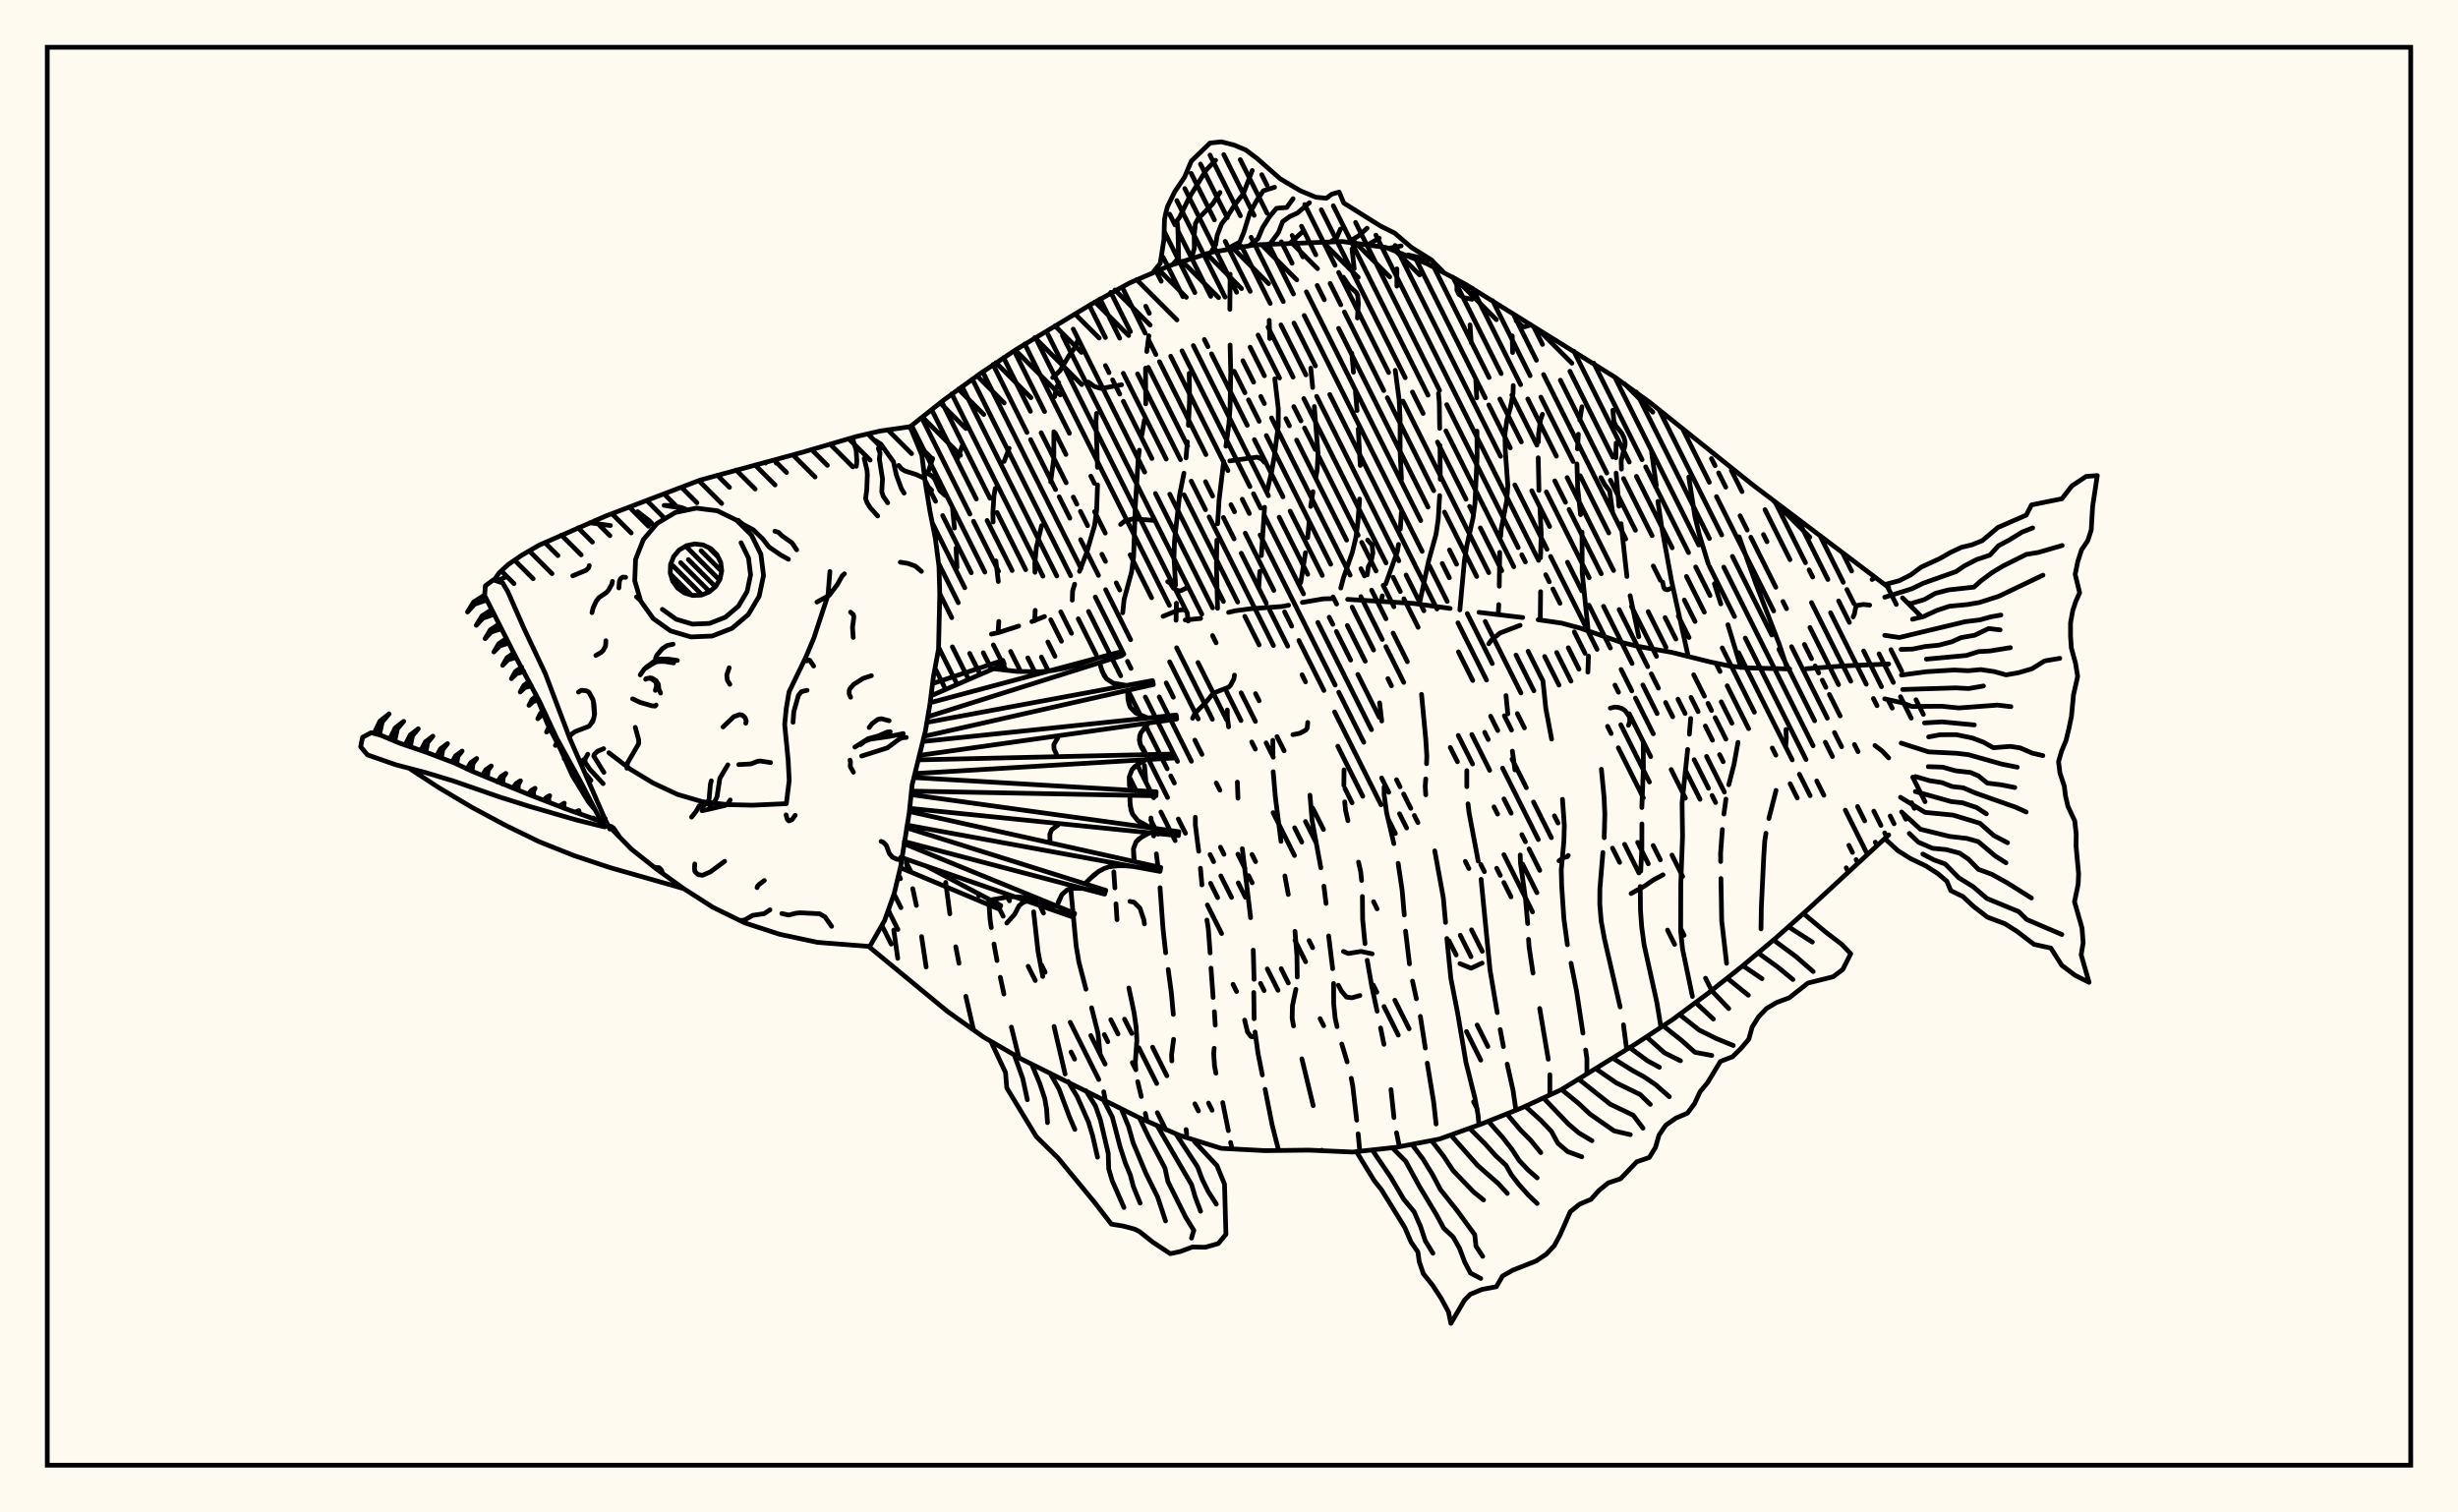 <svg xmlns="http://www.w3.org/2000/svg" width="520" height="320"><rect x="0" y="0" width="520" height="320" fill="floralwhite"/><rect x="10" y="10" width="500" height="300" stroke="black" stroke-width="1" fill="none"/><path stroke="black" stroke-width="1" fill="none" stroke-linecap="round" stroke-linejoin="round" d="
M 192.53 90.29 199.71 84.61 207.22 79.15 214.93 73.98 230.82 64.39 238.94 59.88 247.46 56.2 256.31 53.38 265.46 51.81 284.01 51.1 293.21 52.36 301.84 55.77 310.03 60.14 341.56 79.75 349.09 85.18 370.82 102.6 399.56 124.31 
M 399.56 176.65 382.64 192.26 375.71 198.44 368.6 204.41 361.33 210.17 353.87 215.71 346.12 220.81 330.31 230.55 321.88 234.43 313.25 237.87 304.51 241 295.4 242.74 286.17 243.75 276.89 243.34 267.61 243.45 258.34 242.96 249.48 240.2 240.98 236.47 216.05 224.05 208.03 219.39 200.46 214.01 184 200.44 
M 209.74 134.16 211.27 133.83 215.51 132.46 
M 218.3 131.51 220.97 130.44 
M 250.74 131.17 254 130.85 
M 259.91 129.57 261.35 129.22 264.55 128.8 271.14 128.33 272.61 128.05 
M 275.52 127.46 279.98 126.7 281.67 126.66 
M 285.09 126.81 299.02 127.67 306.79 128.73 
M 312.89 129.56 322.14 130.66 
M 325.4 131.12 330.37 131.84 334.31 132.9 342.88 135.88 346.58 136.76 353.66 138.02 361.91 140.08 365.97 140.92 369.68 141.31 378.62 141.54 
M 382.12 141.49 390.42 140.87 399.56 140.49 
M 187.98 192.42 188.25 193.38 
M 189.08 196.78 189.92 202.76 
M 191.72 182.52 192.17 184.31 
M 193.09 188.02 193.87 191.57 
M 194.96 198.16 195.93 204.59 
M 197.32 97.01 196.32 99.96 
M 200.07 186.69 200.94 193.35 
M 202.2 200.32 202.88 203.81 
M 204.33 210.8 205.96 217.92 
M 203.65 94.13 202.6 96.95 
M 201.5 107.43 201.92 111.72 
M 202.26 115.96 202.45 120.07 
M 209.17 190.26 209.45 194.52 209.71 196.25 
M 210.28 199.73 210.92 203.24 
M 211.62 206.77 212.38 210.31 
M 213.96 217.31 215.55 223.75 
M 213.49 94.86 212.43 97.62 
M 210.56 103.32 210.27 104.92 210.05 108.49 210.1 110.44 
M 210.68 118.67 211.2 123.04 
M 211.3 131.48 211.15 133.86 
M 218.67 192.92 219.6 201.31 220.6 206.6 
M 222.99 217.18 225.33 227.24 
M 223.99 80.97 223.41 82.31 223.12 83.93 
M 222.95 91.35 222.94 97.01 222.27 101.96 
M 220.35 111.21 219.26 115.74 218.92 119.17 218.95 121.09 
M 219 129.13 218.9 131.34 
M 226.54 188.2 227.65 200.03 228.24 203.54 229.74 209.29 
M 230.93 213.22 232.28 218.57 232.71 222.83 
M 233.5 231 233.85 232.92 
M 231.97 87.47 231.86 89.24 232.18 98.88 
M 232.19 102.59 232 107.91 231.57 111.14 229.91 116.86 228.37 120.89 
M 227.35 123.6 226.91 125.03 226.84 126.98 
M 235.63 184.47 235.86 187.86 
M 236.09 191.23 236.31 194.58 
M 238.82 209.03 239.92 214.26 240.36 217.36 240.51 220.09 240.18 224.74 240.26 226.04 
M 240.68 228.85 241.44 231.99 
M 242.3 235.57 242.65 237.21 
M 243.04 71.04 242.6 74.37 
M 242.34 77.89 242.39 85.45 
M 242.1 88.89 241.56 92.07 
M 241.03 95.25 240.81 96.88 240.17 107.22 239.82 117.79 239.38 121.03 237.81 126.84 237.51 129.66 
M 242.11 161.94 242.43 165.51 
M 243.49 173.06 244.07 176.87 
M 244.63 180.65 245.09 184.31 
M 245.41 187.82 246.03 196.36 246.6 201.59 
M 247.14 205.12 247.81 210.11 248.22 214.62 
M 248.28 219.89 247.85 223.19 247.91 224.47 
M 250.93 238.98 251.05 239.94 
M 251.59 78.99 251.66 84.67 251.41 90 
M 251.19 93.48 250.91 96.88 
M 250.47 100.11 249.56 104.66 248.47 114.43 248.36 117.96 248.7 123.79 
M 248.88 127.63 248.8 131.24 
M 252.88 172.91 252.88 174.54 253.59 180.11 
M 253.96 183.7 254.27 187.22 
M 255.33 194.66 255.63 196.55 256.01 201.62 
M 256.19 204.83 256.64 211.03 
M 256.91 214.05 257.09 216.9 
M 256.86 221.79 256.76 222.93 256.94 225.56 257.24 227.07 
M 258.67 233.28 259.86 239.22 
M 260.34 241.72 260.55 242.74 
M 260.24 58.01 260.18 65.45 
M 260.23 73 260.37 78.74 260.23 86.06 260 89.53 259.35 94.41 
M 258.88 97.6 257.91 105.72 257.59 110.82 
M 257.44 114.29 257.34 119.65 257.58 128.7 
M 259.64 150.22 259.66 151.89 259.92 153.78 
M 261.77 165.48 261.9 168.88 
M 262.82 179.56 264.57 194.16 
M 265.13 201.03 265.3 207.2 
M 265.24 209.99 265.32 215.54 
M 265.51 218.36 266.13 222.82 267.05 227.44 
M 267.64 230.48 269.12 238 270.5 243.41 
M 268.5 67.77 268.62 71.63 
M 269.69 80.15 270.43 86.46 270.42 90.14 269.57 96.66 269.02 99.77 267.99 104.18 
M 267.52 107.33 266.85 117.55 
M 266.52 120.88 266.29 124.32 
M 269.28 156.62 269.29 159.93 
M 269.35 163.28 269.81 168.67 271 178.02 
M 271.82 185.32 272.54 189.25 
M 273.96 197.05 274.37 202.16 274.44 206.72 
M 274.15 209.32 273.42 212.8 273.36 215.44 273.65 217.06 
M 275.42 224.02 277.81 233.93 
M 279.66 243.35 279.69 243.46 
M 277.3 77.89 277.7 81.98 
M 278.05 86.02 278.84 95.99 278.65 99.45 278.37 100.99 
M 277.77 104.02 277.28 107.15 
M 276.96 110.45 276.64 113.75 
M 276.18 116.94 275.17 123.28 
M 277.13 168.24 277.58 173.62 279.43 183.61 
M 280.08 187.49 280.53 191.15 
M 281.08 198.02 281.93 204.96 
M 282.12 208.08 282.15 212.39 282.46 215.45 282.86 217.21 
M 283.86 220.89 284.99 224.67 
M 285.86 228.14 286.18 229.76 287.01 237.01 
M 287.32 239.88 287.62 243.09 
M 286.02 52.68 286.49 56.83 
M 285.98 74.73 286.33 78.75 
M 286.75 82.84 287.09 86.85 
M 287.34 90.76 287.77 98.48 
M 287.63 105.59 287.25 110.63 286.82 113.84 286.11 116.79 284.21 122.26 283.64 124.42 
M 284.34 162.88 284.3 166.16 
M 284.48 169.65 284.67 171.49 285.17 173.64 
M 287.4 182.4 287.87 184.5 288.05 186.29 
M 288.22 189.67 288.27 194.5 288.77 199.65 
M 289.24 203.16 290.17 208.51 291.33 213.95 
M 292.07 217.49 292.78 220.96 
M 294.27 230.53 294.9 236.46 
M 295.44 239.67 296.05 242.61 
M 295.51 56.89 295.52 60.54 
M 295.17 78.35 296 84.63 296.19 88.44 296.2 95.68 296.49 101.38 
M 296.45 108.53 296.25 111.94 
M 295.87 115.19 295.6 116.74 293.16 123.53 
M 292.44 126.07 292.17 127.2 
M 291.86 148.71 292.31 152.55 
M 292.82 166.5 292.82 168.17 293.36 172.03 294.88 178.5 
M 295.78 182.66 296.63 188.36 297.08 193.58 
M 297.35 197 298.18 203.94 
M 298.82 207.56 299.64 211.32 
M 300.48 215.04 301.53 221.75 
M 301.94 224.94 303.3 233.19 303.81 237.82 
M 304.32 83.22 304.49 85.18 304.57 90.62 
M 304.64 94.25 304.69 101.42 
M 304.57 104.85 304.26 109.88 303.8 113.02 302.22 118.73 300.27 127.82 
M 300.73 146.91 301.62 156.33 301.85 159.96 301.79 161.59 
M 301.62 164.8 301.51 166.38 301.62 168.16 
M 303.53 180.02 305.34 189.93 305.81 195.16 
M 306.09 198.56 306.94 207.03 308.37 214.36 310.13 224.76 312.02 232.31 312.67 235.79 312.88 238 
M 310.99 68.74 311.24 72.5 
M 312.21 80.47 312.41 84.18 
M 312.45 91.22 312.49 96.52 312.03 106.55 311.61 109.67 310.3 115.51 309.8 118.64 308.84 129.05 
M 310.31 163.05 310.31 166.44 
M 310.56 170.07 310.79 171.98 312.72 182.18 
M 313.33 186.05 315.22 205.23 316.74 214.24 
M 317.37 217.83 318.05 221.43 
M 318.85 225.14 320.1 230.73 320.7 234.9 
M 319.92 71.06 320 74.58 
M 320.13 81.57 320.09 83.24 319.56 86.15 318.8 88.83 318.37 91.83 318.45 95.35 318.99 102.77 318.75 105.98 317.6 111.84 317.46 113.49 
M 317.27 116.87 317.18 124.03 
M 317.07 127.91 316.96 129.99 
M 318.6 147.17 318.99 151.04 
M 319.95 158.92 320.49 162.9 
M 321.61 180.9 321.66 182.6 322.73 190.18 323.19 195.41 
M 323.37 198.74 323.49 200.42 324.31 205.88 
M 325.73 213.37 327.54 224.11 
M 327.88 227.39 327.88 231.67 
M 326.32 87.65 325.89 88.9 325.49 91.87 325.45 93.51 
M 325.42 96.86 325.57 103.76 
M 325.78 107.4 326.05 112.87 325.9 118 
M 325.92 125.18 325.85 131.19 
M 326.41 144 327.02 149.88 328.25 156.38 
M 330.55 169.11 330.94 174.64 330.85 177.94 330.29 184.07 330.38 187.45 330.85 194.4 331.59 199.89 
M 332.36 203.8 333.51 209.6 334.88 218.58 
M 335.45 222.16 335.71 223.92 335.72 227.23 
M 334.67 86.07 334.21 88.89 
M 333.91 91.88 333.72 94.97 
M 333.61 98.15 333.77 103.25 334.38 108.9 
M 334.68 112.58 334.73 121.26 335.99 133.45 
M 336.05 138.8 335.92 142.21 
M 338.78 162.77 339.34 168.58 339.51 172.21 339.38 177.23 
M 339.1 180.36 338.46 188.05 338.44 191.31 338.73 194.84 339.45 198.76 342.75 213.05 
M 343.45 216.83 344.13 222.04 
M 341.9 93.75 341.84 96.85 
M 341.9 100.08 342.5 107.1 
M 342.95 110.8 344.18 121.98 
M 344.86 126.03 346.69 134.72 
M 347.63 157.03 347.67 162.4 347.34 170.85 
M 347.35 174.33 347.34 179.48 347.1 184.32 
M 347 187.57 347.05 192.58 347.31 196.11 347.81 199.86 350.53 212.17 351.38 217.34 
M 349.41 95.72 350.39 102.71 
M 350.74 106.09 351.54 111.51 353.64 123 357.15 138.9 
M 357.67 152.01 357.39 155.34 
M 357.03 158.56 355.85 169.86 355.95 176.98 355.58 186.96 355.55 197.05 355.95 200.78 358.04 210.83 
M 357.27 100.93 358.57 109.3 359.49 113.08 361.39 119.3 
M 362.69 123.5 364.05 127.77 
M 365.55 132.18 368.29 141.23 
M 367.68 157.06 366.84 161.7 365.73 166.04 
M 365.13 169.07 364.7 172.24 
M 364.37 175.5 364 180.49 364.01 182.28 
M 364.07 185.88 364.23 194.8 365.27 203.81 
M 367.92 113.58 371.5 123.6 376.39 136.23 378.14 141.55 
M 377.83 154.34 377.9 156.28 377.76 158.02 
M 375.73 167.23 374.21 173.18 
M 373.6 176.29 373.34 177.9 373.12 181.39 372.62 191.94 372.55 196.53 
M 395.54 128.03 394.22 127.89 392.97 128.07 392.58 128.5 392.31 129.9 392.04 130.53 
M 251.37 131.4 251.15 129.62 250.94 129.25 250.31 128.97 249.01 129.18 246.05 130.4 
M 218.52 190.39 217.25 190.63 216.3 191.03 215.58 191.65 214.64 193.46 212.99 195.3 
M 351.82 185.09 349.75 186.19 348 187.42 345.06 189.05 
M 329.81 182.13 330.82 181.44 331.58 181.26 331.77 180.99 
M 239.04 190.71 239.92 190.9 241.17 192.16 241.99 194.63 242.11 195.48 
M 340.67 149.82 341.64 149.6 342.34 149.66 343.08 149.89 343.76 150.32 344.75 151.68 344.79 152.72 344.5 153.45 
M 287.17 67.28 287.37 64.28 287.24 62.52 286.93 61.89 285.45 60.53 284.19 58.65 
M 289.33 114.26 290.27 115.33 290.44 116.95 290.09 118.71 289.46 119.93 289.25 121.63 
M 313.54 203.77 311.21 204.85 308.86 203.89 
M 320.74 67.86 322.02 68.99 322.52 69.15 323.89 68.73 
M 263.31 215.82 263.91 218.33 264.59 219.25 264.89 219.39 265.16 219.26 
M 321.59 132.3 317.33 133.94 315.56 135.39 314.94 136.21 
M 399.56 160.36 398.22 158.92 396.65 157.73 
M 353.54 124.48 352.71 124.8 352.21 124.64 352 124.35 351.72 123.14 
M 396.73 122.2 396.04 122.61 
M 199.96 104.83 198.82 103.78 197.75 101.4 197.42 100.98 196.96 100.57 195.45 99.76 
M 267.45 97.78 266.96 97.15 265.95 96.72 260.17 97.52 
M 341.14 108.33 340.53 103.89 339.47 102.51 338.68 101.04 
M 283.13 208.45 283.82 209.73 284.87 210.96 285.98 211.11 287.7 210.63 
M 273.51 155.44 275 155.14 276.24 154.47 276.56 154.04 276.66 152.85 
M 237.27 81.41 232.97 82.2 231.55 81.78 230.23 80.84 
M 343.02 99.26 342.97 97.43 343.79 94.2 343.79 93.46 343.56 92.58 343.09 91.64 341.82 90.05 341.43 89.17 341.21 86.79 
M 228.02 71.97 227.48 73.44 226.15 75.24 224.25 78.44 222.71 79.88 
M 252.3 151.97 252.8 150.9 255.18 148.52 256.38 147.02 257.05 146.51 259.89 145.42 260.33 144.98 261.02 143.66 261.16 142.83 
M 308.45 59.3 308.2 60.34 308.22 61.4 308.63 62.27 309.71 62.99 311.41 63.32 
M 243.9 110.09 239.69 109.77 237.94 110.23 237.07 110.95 
M 250.92 124.43 249.81 125 249.07 124.96 248.22 124.42 247.58 123.39 247.03 123.07 
M 290.29 201.81 287.93 201.3 285.23 201.74 284.2 201.3 
M 244.1 57.39 245.45 55.73 246.24 50.68 246.35 46.47 246.56 45.37 246.99 43.69 248.53 40.55 250.58 37.52 252.03 34.08 255.99 30.26 258.36 30 261.08 30.69 263.53 31.72 265.87 33.47 270.83 37.83 275.05 40.34 278.39 41.73 280.6 41.94 281.74 41.08 283.31 40.64 284.27 42.95 292.07 47.83 295.02 49.3 298.62 52.37 302.78 54.96 305.25 57.44 
M 304.23 56.86 304.23 56.86 
M 248.08 55.98 249.35 54.55 249.19 48.47 249 46.71 249.57 45.92 251.54 41.89 255.2 35.93 257.17 33.91 
M 252.07 54.57 252.67 52.54 252.63 49.87 252.89 47.32 253.44 46.32 256.52 43.17 258.09 40.72 
M 256.14 53.43 257.18 51.77 257.49 49.83 258.41 47.41 259.83 45.53 261.19 43.36 263.01 41.02 264.92 36.07 
M 260.22 52.33 262.27 51.22 263.12 49.19 264.4 45.05 265.96 42.27 267.29 40.35 269.64 39.62 
M 264.43 51.87 266.15 50.47 267.1 48.17 268.56 45.86 270.04 44.07 272.23 43.89 273.55 42.04 
M 268.65 51.63 270.46 49.21 271.34 46.89 272.87 45.8 274.49 45.07 277.02 42.88 
M 272.87 51.5 275.73 48.86 
M 277.1 51.42 277.17 51.42 
M 281.32 51.24 282.72 50.41 283.6 48.44 
M 285.54 51.02 287.44 49.9 289.21 48.28 
M 289.74 51.56 291.79 50.39 
M 293.86 52.51 296.42 52.03 
M 297.84 53.93 302.93 55.06 
M 301.68 55.69 301.68 55.7 
M 197.29 144.63 212.15 139.72 212.45 140.51 196.96 147.21 
M 196.78 148.68 237.16 137.89 237.39 138.7 196.28 151.65 
M 196.08 152.84 243.83 144 244 144.83 195.5 155.8 
M 195.23 156.88 248.83 151.29 248.94 152.13 194.51 159.82 
M 194.28 160.77 248.33 159.53 248.37 160.37 193.55 163.67 
M 193.35 164.51 244.59 167.52 244.56 168.37 192.82 167.38 
M 192.75 168.12 249.4 175.97 249.3 176.81 192.45 171.03 
M 192.38 171.69 245.57 183.54 245.41 184.37 191.9 174.58 
M 191.8 175.14 233.93 188.37 233.69 189.18 191.31 178.05 
M 191.25 178.49 227.34 193.25 227.04 194.04 190.81 181.46 
M 195.99 183.26 211.72 191.58 211.36 192.34 190.48 183.58 
M 210.18 141.49 215.22 142.06 220.2 142.12 222.66 141.86 225.1 141.41 227.52 140.77 232.32 139.18 
M 232.62 140.2 233.19 142.1 234.09 143.62 235.49 144.53 238.34 145.02 
M 238.55 146.06 238.63 148.01 239.13 149.65 240.24 150.83 242.86 151.91 
M 242.99 152.97 241.34 155.08 241.01 156.55 241.46 158.09 242.42 159.66 
M 242.46 160.73 240.75 161.66 239.48 162.83 238.9 164.36 239.07 167.2 
M 239.03 168.26 239.08 170.37 239.57 172.21 240.71 173.63 243.4 175.14 
M 243.27 176.19 241.58 177.03 240.34 178.11 239.79 179.56 239.97 182.29 
M 239.76 183.33 237.12 183.12 234.65 183.38 233.51 183.79 232.43 184.38 231.42 185.14 229.5 186.98 
M 229.21 188 227.36 187.92 225.79 188.26 224.66 189.25 223.59 191.71 
M 223.21 192.71 220.35 191.13 217.41 190.05 215.89 189.8 214.34 189.74 212.76 189.86 209.54 190.42 
M 232.88 141.18 233.58 142.93 234.09 143.62 235.49 144.53 237.33 144.93 
M 238.57 147.05 238.81 148.88 239.13 149.65 240.24 150.83 241.91 151.61 
M 242.35 153.67 241.34 155.08 241.08 155.81 241.15 157.31 241.91 158.87 
M 223.77 156.13 222.94 157.52 222.99 158.5 223.48 159.52 
M 241.58 161.18 240.04 162.2 239.48 162.83 238.9 164.36 238.93 166.21 
M 239.02 169.34 239.25 171.34 239.57 172.21 240.71 173.63 242.43 174.68 
M 242.4 176.6 240.89 177.53 240.34 178.11 239.79 179.56 239.83 181.34 
M 223.8 174.59 222.47 175.57 222.1 176.52 222.13 177.67 
M 238.43 183.19 235.85 183.17 234.65 183.38 233.51 183.79 232.43 184.38 230.45 186.03 
M 228.27 187.93 226.53 188.01 225.79 188.26 224.66 189.25 223.9 190.82 
M 252.69 241.53 257.45 246.62 259.05 250.55 259.35 261.16 257.72 263.12 254.98 263.89 252.26 263.84 249.71 264.79 247.58 265.25 243.86 262.8 241.1 260.6 240.09 260.07 237.64 259.41 235.12 259 231.47 254.28 223.83 245 219.23 240.47 212.99 230.17 212.72 226.92 209.74 220.58 
M 248.78 239.92 253.36 246.9 254.36 249.57 255.62 252.13 257.32 254.77 
M 244.88 238.3 252.09 250.66 252.83 253.19 253.99 256.28 
M 241.05 236.51 242.99 240.57 246.46 247.15 247.07 249.97 250.85 257.56 252.56 260.32 252.06 261.96 
M 237.24 234.67 238.76 238.38 239.71 241.76 242.43 248.28 244.89 253.23 246.58 258.33 
M 233.47 232.75 235.32 236.35 236.99 242.74 238.06 246.03 239.13 248.63 239.79 251.11 241.2 254.55 
M 229.74 230.77 231.74 233.97 232.81 237.01 234.45 244.01 234.55 247.31 235.27 249.76 237.78 255.48 
M 225.98 228.83 227.89 232.03 230.27 237.39 231.15 240.3 232.19 244.84 
M 222.15 227.06 224.05 230.43 226.27 236.36 227.39 238.96 
M 218.31 225.28 219.96 229.22 221.02 232.43 221.41 234.65 221.6 237.52 
M 214.6 223.25 216.36 228.16 217.34 232.68 
M 381.54 193.29 386.34 197.29 389.61 199.79 391.53 201.78 389.85 205.11 387.81 206.66 382.49 207.99 378.5 211.12 375.88 212.09 373.71 213.38 372.02 215.15 370.67 217.31 369.96 219.88 368.31 221.82 366.53 223.58 363.96 224.57 361.27 229.03 359.65 230.99 358.52 233.45 357 235.51 354.51 236.59 352.4 238.06 350.98 240.14 350.22 242.78 348.91 244.9 346.27 245.8 342.84 249.4 340.22 250.28 338.27 251.87 336.57 253.76 334.18 254.77 332.2 256.37 330.02 261.32 328.81 263.56 327.13 265.35 325 266.78 320.01 268.75 317.86 269.99 316.56 272.24 313.57 272.8 311.05 273.83 309.81 275.1 306.94 280 306.44 277.58 304.89 274.71 303.08 271.93 301.11 269.48 300.25 266.94 299.96 264.9 298.53 262.82 297.18 259.7 292.26 251.73 290.7 249.76 287.05 243.8 
M 378.37 196.09 383.41 199.32 
M 375.21 198.89 379.91 202.36 383.59 205.56 
M 372 201.66 376.07 204.59 379.3 207.24 
M 368.72 204.32 372.76 207.07 
M 365.43 206.98 369.87 210.57 
M 362.1 209.58 365.72 213.39 
M 358.75 212.15 362.47 215.61 
M 355.38 214.7 359.46 217.93 363.09 219.73 366.68 221.2 
M 351.86 217.04 355.74 220.12 358.57 222.64 362.14 223.31 
M 348.34 219.38 352.13 222.76 355.52 224.44 
M 344.77 221.65 348.54 224.44 351.06 225.81 
M 341.17 223.87 345.43 226.53 347.7 227.76 350.24 229.48 353.15 232.04 
M 337.58 226.1 341.95 229.12 346.97 231.57 349.13 233.67 
M 333.97 228.31 340.66 233.63 345.52 235.96 347.58 238.7 
M 330.37 230.52 333.87 233.38 336.34 235.69 341.48 239.27 344.9 240.07 
M 326.54 232.31 331.78 237.8 334.01 239.7 336.78 241.35 
M 322.69 234.06 326.02 237.08 328.21 239.37 329.58 241.89 331.64 243.65 334.64 244.75 
M 318.79 235.68 321.64 239.06 323.88 241.32 325.96 243.87 
M 314.86 237.23 317.95 240.72 319.88 243.21 321.37 245.51 323.26 247.52 325.2 249.21 
M 310.9 238.72 314.24 242.07 316.42 244.52 318.58 246.52 319.75 248.57 321.35 250.64 323.36 252.88 325.19 254.63 
M 306.92 240.14 312.55 246.53 316.97 250.42 318.88 252.5 
M 302.87 241.35 305.38 244.59 307.39 247.65 311.75 252.19 313.86 253.88 
M 298.71 242.13 301.07 245.27 303.06 248.52 304.72 251.67 308.28 256.16 311.99 261.24 312.25 263.67 313.67 265.81 
M 294.55 242.85 297.38 245.69 300.27 250.99 303.85 256.94 305.43 259.86 307.43 261.73 308.78 264.14 309.86 267.01 311.09 269.35 313.26 270.49 
M 290.35 243.38 294.19 249.02 296.96 253.72 299.14 256.35 300.51 259.45 301.52 262.52 303.14 265.16 
M 398.72 123.68 401.78 122.87 404.21 121.64 406.42 120 410.45 118.14 412.63 116.89 414.96 115.8 417.18 115.27 419.39 114.37 422.67 111.6 428.66 108.99 429.77 106.83 436.21 105.52 438.31 102.81 441.33 100.8 443.69 100.62 442.7 107.17 442.41 112.12 441.68 114.39 440.35 116.35 439.56 118.83 439.01 121.52 439.96 125.42 439.16 127.19 438.5 129.17 438.03 131.79 438.03 134.59 438.2 137.09 439.08 140.31 439.54 143.1 438.66 146.99 438.22 151.57 437.7 154.08 437.08 156.65 436.11 158.99 435.49 161.15 435.79 163.55 436.71 166.35 436.97 168.42 437.47 170.58 438.92 173.68 439.23 176.5 439.2 179.04 439.74 184.86 439.64 187.1 438.87 190.79 440.46 196.36 440.7 199.47 440.28 202.01 441.95 207.84 439 206.36 436.19 204.25 433.86 200.59 430.29 199.8 426.64 197.01 424.09 195.41 420.49 194.07 417.5 191.77 415.25 189.68 412.7 188.44 411.86 186.44 409.94 184.82 407.45 183.22 404.22 181.68 401.56 180.02 398.72 177.41 
M 398.72 126.36 404.43 124.58 406.87 123.4 413.82 120.93 415.53 119.76 418.13 118.4 420.99 117.44 422.77 115.47 425.15 114.21 427.75 112.59 430.02 111.7 
M 404.7 127.57 407.1 126.86 409.43 125.54 412.22 124.81 417.6 124.22 419.07 122.9 421.47 121.12 423.73 119.76 428.67 117.3 431.23 116.88 436.27 115.41 
M 404.58 131.02 406.87 130.47 409.74 129.15 412.39 128.27 416.1 127.92 418.73 127.48 422.83 126.17 432.2 121.69 
M 398.72 134.42 401.81 134.88 415.78 131.53 418.87 131.15 421.08 130.53 423.3 130.13 
M 402.17 137.4 404.63 137.33 407.25 136.79 410.15 136.5 412.87 135.8 414.87 134.91 417.76 134.4 420.7 132.98 423.13 133.27 
M 407.53 139.46 415.99 138.68 418.53 137.87 421 137.73 425.3 137.03 
M 402.25 142.83 407.53 142.12 413.39 141.76 416.39 141.91 419.04 141.67 421.93 142.1 424.4 142.79 427.02 142.33 429.89 141.49 432.55 139.83 435.77 139.29 
M 402.52 145.88 413.79 145.54 416.48 145.68 419.61 145.14 
M 398.72 147.86 402.44 148.7 404.46 149.47 410.78 149.42 414.37 149.79 422.57 149.18 425.42 149.51 
M 407.13 152.95 410.86 152.73 417.68 153.38 
M 408.01 155.91 410.4 155.46 413.87 155.44 417.26 156.14 419.59 157.02 421.7 158.2 425.28 157.92 427.36 158.23 429.92 159.34 432.17 159.87 
M 402.2 157.22 407.99 159.08 413.98 159.38 416.46 159.68 423.46 161.66 426.76 162.32 
M 407.93 162.21 410.98 162.31 413.7 163.08 416.84 163.43 418.57 164.17 420.41 165.68 423.38 166.05 426.25 166.62 
M 405.25 164.3 408.2 165.17 410.83 165.58 412.98 166.41 415.32 166.68 417.93 167.79 426.42 170.79 428.64 171.8 
M 405.2 167.47 412.81 169.6 415.18 169.85 418.12 170.84 420.23 172.19 
M 402.06 168.69 407.25 171.88 413.17 172.45 418.86 174.18 421.8 176.78 424.71 178.3 
M 402.29 171.8 406.27 175.45 412.46 176.97 416.1 177.39 418.51 178.07 422.12 181.12 424.38 182.55 
M 403.92 176.34 405.86 178.2 408.84 179.48 411.73 179.75 414.58 180.51 416.47 181.81 418.54 183.94 421.36 184.97 424.64 186.79 429.76 190 
M 406.78 180.7 409.1 181.92 411.51 182.79 414.41 185.74 417.4 187.58 420.34 190.1 427.08 192.88 428.76 194.55 436.2 197.72 
M 104.53 122.74 105.62 121.18 107.53 119.43 110.34 117.5 114.04 115.35 128.15 109.18 148.14 101.57 169.55 95.75 181.31 92.32 186.23 91.19 192.53 90.28 195.02 96.29 195.76 102.18 196.72 108.08 197.89 114 198.65 119.89 198.81 125.73 198.55 137.36 197.48 143.11 196.75 148.88 195.78 154.63 192.96 166.06 192.37 171.85 190.53 183.36 189.16 189.08 187.15 194.75 184 200.25 172.95 199.38 164.9 197.66 157.61 195.28 150.8 191.95 144.62 188 138.95 183.91 133.58 179.66 128.42 174.38 
M 126.01 171.49 124.51 169.69 121.1 164.12 118.56 158.48 115.84 153.21 113.27 146.72 
M 175.57 120.92 175.17 125.89 172.17 135.01 170.45 139.1 166.93 146.38 166.34 149.86 166 153.29 166.74 160.83 166.96 165.14 166.35 170.04 159.16 170.36 153.86 170.24 148.61 169.63 143.3 168.07 138.21 165.69 133.39 162.78 128.81 159.26 
M 127.2 173.83 122.91 165.54 117.8 156.25 114.28 148.7 109.25 139.26 102.52 126 102.68 123.94 104.37 122.69 106.35 123.35 107.43 125.18 110.88 133.03 115.35 142.48 120.57 156.3 128.45 174.36 
M 127.93 174.96 122.06 173.52 111.84 170.56 105.66 168.61 95.93 165.24 90.05 163.46 83.75 161.81 77.73 159.71 76.3 158 76.7 155.99 78.53 155.02 80.61 155.58 84.48 157.21 90.37 159.23 96.22 161.46 99.9 163.19 111.92 168.12 119.91 171.21 128.22 174.17 
M 138.18 130.86 135.56 127.19 134.28 122.87 134.46 118.37 136.1 114.18 139.01 110.74 142.88 108.43 147.29 107.51 151.76 108.07 155.81 110.05 158.99 113.23 160.97 117.28 161.53 121.75 160.6 126.16 158.3 130.03 154.86 132.94 150.66 134.57 146.16 134.76 141.85 133.48 138.18 130.86 
M 156.77 114.82 158.35 118.06 158.79 121.63 158.05 125.16 156.21 128.26 153.46 130.59 150.1 131.9 146.5 132.05 143.05 131.02 140.12 128.92 
M 143.35 124.42 142.3 122.95 141.79 121.23 141.86 119.42 142.52 117.75 143.68 116.37 145.23 115.45 147 115.08 148.78 115.3 150.4 116.09 151.68 117.37 152.47 118.99 152.69 120.77 152.32 122.54 151.4 124.09 150.02 125.25 148.35 125.91 146.54 125.98 144.82 125.47 143.35 124.42 
M 141.88 121.51 146.28 125.9 
M 142.37 119.71 148.5 125.84 
M 143.99 119.05 150.11 125.17 
M 145.62 118.39 151.35 124.13 
M 145.11 115.6 152.22 122.71 
M 148.31 116.52 152.67 120.88 
M 150.14 116.07 151.9 117.83 
M 124.5 169.67 125.67 170.84 
M 127.91 173.08 128.06 173.23 
M 118.7 158.8 119.67 159.77 
M 114.22 149.24 114.8 149.82 
M 106.05 120.78 108.74 123.48 
M 108.86 118.52 112.79 122.45 
M 111.96 116.55 116.78 121.37 
M 115.27 114.79 118.03 117.55 
M 118.76 113.21 122.95 117.4 
M 122.29 111.66 125.33 114.7 
M 125.85 110.15 129.03 113.33 
M 129.46 108.69 133.53 112.75 
M 133.17 107.32 137.18 111.33 
M 136.85 105.92 140.67 109.75 
M 140.51 104.52 143.38 107.38 
M 144.17 103.1 147.44 106.37 
M 147.83 101.69 152.67 106.53 
M 151.76 100.55 154.32 103.11 
M 155.72 99.44 159.76 103.47 
M 159.74 98.38 163.97 102.61 
M 163.75 97.32 166.4 99.97 
M 167.74 96.24 172.43 100.92 
M 171.69 95.11 175.04 98.46 
M 175.6 93.95 180.42 98.78 
M 179.55 92.83 184.08 97.35 
M 183.59 91.8 186.59 94.8 
M 187.8 90.93 192.85 95.98 
M 192.25 90.31 192.59 90.64 
M 125.02 165.12 123.92 163.77 
M 123.1 161.95 123.04 161.31 123.43 160.76 
M 134.66 126.29 135.52 127.05 
M 180.55 163.38 179.88 162.2 179.93 161.16 179.81 160.83 
M 133.83 147.86 135.43 148.61 137.95 149.34 138.58 149.39 138.79 149.17 
M 153.3 182.24 150.27 184.48 148.59 185.2 147.67 185.03 147.03 184.42 146.92 183.93 146.98 182.79 
M 145.3 107.93 143.97 107.42 141.08 107.03 
M 107.23 121.98 105.1 122.93 
M 166.8 118.33 165.2 117.45 162.68 115.72 161.35 114.01 159.35 112.08 157.11 110.89 156.14 110.07 
M 188.33 154.82 187.65 154.9 185.82 155.7 183.63 156.3 180.85 158.07 
M 131.18 177.22 129.81 175.2 
M 150.48 165.2 150.29 165.94 150.01 169.07 149.78 169.65 148.73 170.57 148.41 170.7 148.16 170.6 
M 181.16 98.66 181.26 97.63 181.14 95.36 180.33 92.6 
M 142.52 140.25 140.61 139.95 139.33 139.95 138.58 140.12 136.33 141.52 135.44 142.79 
M 185.68 109.18 184.1 107.42 183.43 106.35 183.12 105.5 183.37 103.58 183.49 100.4 183.42 99.47 182.82 97.02 
M 146.31 172.88 147.25 171.7 147.93 170.49 148.33 170.39 
M 163.02 161.34 160.84 161.01 160.25 161.08 158.86 161.63 156.28 161.77 
M 161.7 186.3 160.65 187.08 160.24 187.51 160.16 187.81 
M 167.77 152.82 167.93 150.59 168.91 147.14 169.55 146.33 170.74 146.05 
M 127.6 165.8 124.74 162.71 123.83 161.36 123.7 160.72 124.35 159.57 
M 124.88 153.33 125.59 152.09 125.75 151.3 125.51 148.27 124.67 146.55 124.16 146.17 122.99 146.04 122.38 146.44 
M 138.47 111.38 137.37 110.17 134.89 108.27 
M 168.23 172.5 167.56 173.42 166.9 173.69 166.55 173.35 166.3 172.41 
M 195.64 101.24 193.77 100.38 191.48 99.66 190.77 99.24 190.12 98.47 
M 121.16 121.83 123.99 120.66 124.54 120.12 124.66 119.65 
M 138.64 146.07 138.9 145.1 138.76 144.27 137.74 143.55 137 143.51 136.59 143.72 
M 191.27 104.33 190.71 103.43 189.62 100.47 189.01 97.69 186.34 93.95 185.16 93.2 
M 179.93 129.51 180.51 130.02 180.64 130.53 180.35 132.72 180.5 134.87 
M 152.97 153.8 155.23 151.64 156.5 151.18 157.16 151.37 157.64 151.88 157.88 152.59 157.76 153.03 
M 139.75 146.64 139.38 145.79 139.28 144.77 138.77 144 137.96 143.5 137.56 143.42 136.66 143.6 
M 190.81 181.49 190.53 181.43 
M 115.63 152.15 116.38 153.33 
M 156.51 194.74 157.49 194.67 159.23 193.67 161.65 193.31 162.89 192.5 
M 120.42 155.9 120.97 155.29 121.68 154.79 124.61 153.66 125.43 152.62 125.81 151.05 125.66 149.01 125.43 147.96 124.53 146.41 
M 184.35 142.96 182.6 143.53 180.58 144.82 179.81 145.72 179.65 146.12 179.66 146.88 179.95 147.52 
M 118.48 158.34 118.56 158.26 
M 145.45 107.9 144.12 107.36 141.66 106.95 140.49 106.93 
M 134.39 153.89 135.11 156.49 135.12 157.35 132.76 161.41 132.62 162.54 
M 175.93 195.99 174.54 194 173.4 193.33 169.34 193.13 168.38 193.21 166.83 193.61 165.4 193.28 
M 125.24 129.62 125.47 128.63 126.15 127.16 126.71 126.44 128.32 125.35 128.74 124.86 129.44 123.6 129.57 123 
M 153.98 161.82 152.28 164.68 151.7 168.53 151.3 169.44 150.71 169.99 150.05 170.33 
M 154.48 169.25 153.91 170.11 153.39 170.42 148.52 171.54 
M 154.26 141.28 153.75 142.81 153.87 143.9 154.4 144.79 
M 188.11 152.49 186.45 152.06 185.72 152.2 184.51 153.08 183.87 153.93 
M 164.21 97.99 164.09 97.23 
M 170.68 139.84 171.1 139.64 171.32 139.72 172.13 140.92 
M 190.74 181.99 189.69 181.77 188.8 181.37 188.16 180.61 187.48 178.82 186.86 178.21 186.4 178.02 
M 194.94 120.89 193.64 119.77 192.05 119.2 190.46 118.95 
M 142.39 136.3 141.16 136.56 140.1 137.26 138.92 138.68 138.68 139.29 
M 178.64 121.4 178.14 121.89 177.15 123.67 175.44 125.94 172.82 127.39 
M 187.79 106.38 186.84 104.97 186.54 104.05 186.7 101.31 186.03 97.14 186.18 95.88 185.81 94.88 
M 130.93 124.39 131.03 123.04 131.27 122.44 131.74 122.1 132.36 122.15 
M 129.13 111.19 124.78 110.6 
M 161.82 97.84 161.95 97.98 
M 191.73 156.02 190.92 156.09 190.21 156.39 187.73 158.23 182.29 159.96 
M 127.76 163.42 125.6 159.95 125.74 159.59 126.41 158.94 127.71 158.4 
M 128.18 135.56 128.11 136.69 127.6 137.61 127.15 138.05 126.05 138.68 
M 140.17 184.79 139.96 184.13 139.45 183.59 138.42 183.49 
M 191.09 155.21 188.18 155.81 184.09 156.4 182.96 156.83 182.05 157.54 
M 168.54 116.33 167.53 114.83 165.46 113.38 164.71 112.64 163.92 112.39 
M 143.3 139.74 141.38 139.45 139.39 139.45 138.36 139.95 136.69 141.19 
M 128.27 173.88 129.01 175.41 
M 123.12 165.96 123.06 166.18 123.21 166.13 
M 121.38 162.85 121.2 163.35 121.55 163.17 
M 119.66 159.75 119.35 160.53 119.89 160.18 
M 118.03 156.66 117.49 157.71 118.34 157.2 
M 116.48 153.54 116.13 153.84 115.63 154.88 116.35 154.3 116.78 154.21 
M 115.04 150.35 114.36 150.9 113.77 152.06 114.58 151.36 115.41 151.17 
M 113.53 147.23 112.59 147.96 111.91 149.24 112.81 148.42 113.99 148.12 
M 111.92 144.2 110.82 145.02 110.05 146.41 111.04 145.48 112.41 145.11 
M 110.36 141.14 109.04 142.08 108.2 143.59 109.26 142.54 110.83 142.09 
M 108.68 138.16 107.27 139.14 106.34 140.77 107.49 139.6 109.16 139.09 
M 107.15 135.08 105.5 136.2 104.48 137.94 105.72 136.66 107.64 136.05 
M 105.55 132.06 103.73 133.26 102.62 135.12 103.95 133.72 106.04 133.03 
M 104.01 128.99 101.96 130.32 100.76 132.3 102.18 130.78 104.52 129.99 
M 102.53 125.89 100.19 127.38 98.9 129.48 100.41 127.84 102.98 126.95 
M 128.12 174.46 129.44 174.92 
M 125.1 173.11 125.55 173.07 125.77 173.36 
M 121.64 171.83 122.46 171.5 122.64 172.19 
M 118.34 170.55 119.37 169.92 119.28 170.33 119.41 171 
M 115.04 169.3 115.6 168.7 116.29 168.35 116.08 168.86 116.15 169.71 
M 111.74 168.05 112.4 167.23 113.2 166.78 112.87 167.4 112.88 168.49 
M 108.5 166.74 109.19 165.76 110.11 165.2 109.67 165.93 109.61 167.17 
M 105.23 165.45 105.99 164.3 107.02 163.63 106.47 164.46 106.35 165.91 
M 102.04 164.06 102.79 162.83 103.93 162.06 103.27 163 103.09 164.51 
M 98.8 162.71 99.59 161.36 100.85 160.48 100.07 161.53 99.84 163.17 
M 95.64 161.24 96.39 159.9 97.76 158.91 96.87 160.06 96.61 161.66 
M 92.34 160 93.19 158.43 94.67 157.34 93.67 158.6 93.35 160.39 
M 89.04 158.78 89.99 156.96 91.58 155.76 90.47 157.13 90.09 159.13 
M 85.7 157.65 86.79 155.5 88.49 154.19 87.27 155.66 86.79 158.03 
M 82.42 156.38 83.59 154.03 85.4 152.62 84.07 154.2 83.51 156.82 
M 79.12 155.18 80.39 152.56 82.32 151.04 80.87 152.73 80.26 155.49 
M 86.67 162.62 92.79 166.62 99.83 170.81 106.89 174.59 114.05 178.08 121.43 181.02 129.04 183.56 144.62 188 
M 195.8 102.43 197.1 103.73 
M 194.02 93.89 197.23 97.09 
M 195.13 88.24 203.21 96.31 
M 198.91 85.25 204.32 90.66 
M 202.76 82.33 208.13 87.7 
M 206.7 79.51 212.44 85.25 
M 210.69 76.73 218.1 84.14 
M 214.79 74.07 224.28 83.56 
M 218.91 71.43 228.86 81.38 
M 223.19 68.94 228.79 74.55 
M 227.46 66.45 232.54 71.53 
M 231.65 63.88 238.77 70.99 
M 235.88 61.35 243.33 68.79 
M 240.45 59.15 248.99 67.69 
M 245.1 57.03 250.97 62.9 
M 250.09 55.27 257.8 62.97 
M 255.26 53.66 262.65 61.06 
M 260.59 52.24 268.38 60.02 
M 266.86 51.74 274.34 59.22 
M 273.38 51.49 278.73 56.84 
M 279.96 51.31 287.34 58.69 
M 286.38 50.97 294 58.59 
M 294.93 52.76 300.33 58.16 
M 307.85 58.91 316.57 67.63 
M 325.38 69.67 332.55 76.85 
M 343.68 81.22 349.67 87.2 
M 375.11 105.88 382.88 113.65 
M 402.49 126.49 406.28 130.28 
M 186.56 195.79 188.54 199.75 
M 187.92 192.59 189.95 196.65 
M 189.14 189.13 190.6 192.04 
M 190.11 185.14 190.5 185.92 
M 191.88 182.77 192.64 184.28 
M 206.98 189.29 207.11 189.54 
M 210.42 190.25 212.22 193.85 
M 217.51 204.44 219.02 207.46 
M 226.59 222.58 227.34 224.1 
M 213.17 189.83 213.55 190.59 
M 220.36 204.2 221.11 205.72 
M 226.41 216.3 232.45 228.4 
M 230.76 219.1 233.79 225.15 
M 219.57 190.79 220.76 193.18 
M 233.62 218.89 234.37 220.4 
M 197.95 141.64 199.72 145.19 
M 235 215.75 236.52 218.77 
M 239.54 224.82 240.3 226.33 
M 244.83 235.41 246.65 239.03 
M 198.56 136.95 202.24 144.3 
M 237.9 215.63 239.42 218.65 
M 240.93 221.68 244.71 229.24 
M 201.48 136.86 204.75 143.41 
M 243.83 221.56 246.85 227.61 
M 198.81 125.59 201.35 130.69 
M 205.14 138.25 207.27 142.52 
M 252.78 233.54 253.53 235.05 
M 198.56 119.18 202.73 127.52 
M 208.02 138.11 209.78 141.63 
M 255.66 233.39 256.42 234.91 
M 197.21 110.58 204.1 124.35 
M 210.15 136.45 212.84 141.82 
M 195.68 101.6 197.92 106.06 
M 199.43 109.09 205.48 121.19 
M 213.8 137.82 215.93 142.09 
M 192.86 90.03 208.36 121.04 
M 217.44 139.19 218.92 142.15 
M 195.36 89.11 205.19 108.77 
M 205.95 110.29 211.24 120.87 
M 220.31 139.02 221.78 141.95 
M 197.1 86.68 206.55 105.58 
M 208.82 110.12 214.12 120.71 
M 221.68 135.83 223.19 138.86 
M 199.22 85 209.43 105.42 
M 210.94 108.44 216.99 120.54 
M 222.29 131.13 224.56 135.67 
M 238.92 164.4 240.44 167.43 
M 243.46 173.48 244.97 176.5 
M 260.85 208.26 261.61 209.78 
M 201.35 83.33 220.63 121.9 
M 224.41 129.46 226.68 134 
M 240.58 161.79 244.07 168.79 
M 245.59 171.81 248.61 177.86 
M 255.42 191.47 258.44 197.52 
M 203.53 81.78 223.57 121.86 
M 228.11 130.93 231.89 138.49 
M 241.72 158.15 247.01 168.74 
M 249.28 173.28 250.79 176.3 
M 256.09 186.89 257.6 189.92 
M 266.67 208.06 267.43 209.58 
M 205.71 80.22 226.51 121.81 
M 230.29 129.37 237.09 142.99 
M 238.61 146.01 241.28 151.36 
M 242.4 153.61 246.92 162.65 
M 247.68 164.16 248.44 165.67 
M 256 180.8 256.75 182.31 
M 258.27 185.33 260.54 189.87 
M 268.1 205 270.37 209.53 
M 207.89 78.66 228.69 120.26 
M 231.71 126.31 237.76 138.41 
M 238.52 139.92 239.27 141.43 
M 242.3 147.48 249.11 161.09 
M 258.18 179.24 258.94 180.75 
M 261.96 186.8 263.47 189.83 
M 271.04 204.95 272.55 207.98 
M 210.08 77.12 217.26 91.49 
M 218.02 93.01 223.31 103.59 
M 224.07 105.1 226.34 109.64 
M 228.61 114.18 232.39 121.74 
M 233.9 124.77 239.19 135.35 
M 245.24 147.45 252.05 161.06 
M 261.88 180.73 263.39 183.75 
M 264.15 185.26 264.91 186.78 
M 279.27 215.51 280.03 217.02 
M 212.31 75.67 217.99 87.02 
M 220.25 91.56 225.55 102.14 
M 227.06 105.17 227.82 106.68 
M 228.57 108.19 230.09 111.22 
M 233.11 117.27 233.87 118.78 
M 236.14 123.32 236.89 124.83 
M 246.72 144.49 248.23 147.52 
M 252.77 156.59 254.28 159.61 
M 257.31 165.66 258.07 167.18 
M 264.87 180.79 265.63 182.3 
M 273.95 198.94 276.21 203.48 
M 214.93 74.98 220.98 87.08 
M 223.25 91.62 225.51 96.15 
M 231.56 108.25 233.83 112.79 
M 247.44 140.02 253.49 152.11 
M 276.94 199 277.69 200.51 
M 216.78 72.77 226.24 91.68 
M 230.77 100.75 231.53 102.27 
M 239.09 117.39 243.63 126.47 
M 248.92 137.05 256.48 152.18 
M 219.41 72.12 247.39 128.08 
M 253.44 140.18 259.49 152.28 
M 269.32 171.94 273.86 181.01 
M 221.71 70.78 251.2 129.77 
M 259.52 146.4 262.54 152.45 
M 264.81 156.99 265.57 158.5 
M 273.88 175.14 275.4 178.17 
M 290.52 208.41 291.28 209.93 
M 292.79 212.95 295.81 219 
M 224.75 70.96 254.25 129.95 
M 256.51 134.48 257.27 136 
M 262.56 146.58 265.59 152.63 
M 267.86 157.17 269.37 160.2 
M 276.18 173.81 278.45 178.34 
M 295.08 211.62 298.11 217.67 
M 227.05 69.63 242.17 99.88 
M 244.44 104.41 256.54 128.61 
M 265.61 146.76 266.37 148.27 
M 270.15 155.84 271.66 158.86 
M 277.71 170.96 279.98 175.5 
M 233.86 77.34 234.62 78.85 
M 235.37 80.37 236.89 83.39 
M 237.64 84.9 243.69 97 
M 247.47 104.56 258.82 127.25 
M 290.58 190.77 291.33 192.29 
M 311.75 233.12 312.51 234.63 
M 230.46 64.61 233.86 71.42 
M 237.64 78.98 246.72 97.13 
M 250.5 104.69 261.84 127.38 
M 263.35 130.4 266.38 136.45 
M 232.72 63.23 236.88 71.55 
M 240.66 79.11 249.74 97.26 
M 252.01 101.8 255.03 107.85 
M 255.79 109.36 269.4 136.58 
M 284.53 166.83 286.04 169.86 
M 310.24 218.25 313.26 224.3 
M 234.99 61.84 239.15 70.16 
M 242.93 77.73 251.25 94.36 
M 255.03 101.92 256.54 104.95 
M 258.81 109.49 261.08 114.02 
M 262.59 117.05 267.89 127.64 
M 268.64 129.15 272.42 136.71 
M 275.45 142.76 276.2 144.27 
M 283.01 157.88 288.3 168.47 
M 312.5 216.87 314.77 221.41 
M 237.73 61.4 242.26 70.47 
M 243.02 71.98 244.53 75.01 
M 245.29 76.52 255.12 96.18 
M 260.41 106.77 261.17 108.28 
M 263.44 112.82 269.49 124.92 
M 271.76 129.46 273.27 132.48 
M 274.78 135.51 280.08 146.09 
M 282.34 150.63 292.17 170.29 
M 293.69 173.32 295.2 176.34 
M 306.54 199.03 308.06 202.05 
M 242.38 64.79 243.14 66.3 
M 247.67 75.37 259.77 99.57 
M 262.8 105.62 264.31 108.65 
M 266.58 113.18 282.46 144.94 
M 283.22 146.46 288.51 157.04 
M 292.29 164.61 293.8 167.63 
M 296.07 172.17 297.58 175.19 
M 308.93 197.88 311.2 202.42 
M 250.06 74.22 264.43 102.96 
M 265.18 104.47 266.69 107.5 
M 267.45 109.01 275.77 125.65 
M 278.79 131.69 290.14 154.38 
M 295.43 164.97 296.19 166.48 
M 296.94 167.99 298.46 171.02 
M 299.21 172.53 299.97 174.04 
M 311.31 196.73 313.58 201.27 
M 244.52 57.24 245.66 59.5 
M 252.46 73.12 268.34 104.88 
M 270.61 109.42 276.66 121.51 
M 281.2 130.59 281.96 132.1 
M 282.71 133.61 285.74 139.66 
M 287.25 142.69 291.79 151.76 
M 246.09 54.45 250.25 62.77 
M 254.79 71.84 255.54 73.35 
M 256.3 74.87 263.86 89.99 
M 265.37 93.02 271.42 105.12 
M 272.93 108.14 279.74 121.75 
M 282.01 126.29 282.77 127.8 
M 285.03 132.34 288.82 139.9 
M 309.99 182.25 310.75 183.76 
M 246.35 49.06 252.78 61.91 
M 261.1 78.55 263.37 83.09 
M 264.12 84.6 266.39 89.14 
M 267.9 92.16 281.52 119.38 
M 286.05 128.46 290.59 137.53 
M 293.62 143.58 294.37 145.1 
M 313.28 182.91 314.03 184.42 
M 247.44 45.31 248.57 47.58 
M 249.33 49.09 256.14 62.7 
M 262.94 76.32 265.21 80.85 
M 266.72 83.88 267.48 85.39 
M 268.99 88.42 285.63 121.69 
M 287.9 126.23 292.43 135.3 
M 293.19 136.81 296.97 144.38 
M 316.63 183.7 317.39 185.21 
M 318.15 186.72 319.66 189.75 
M 248.96 42.44 259.17 62.86 
M 264.47 73.45 267.49 79.5 
M 272.03 88.57 272.79 90.09 
M 274.3 93.11 284.88 114.28 
M 287.91 120.33 288.67 121.85 
M 290.18 124.87 293.2 130.92 
M 294.72 133.95 297.74 140 
M 306.81 158.15 308.33 161.17 
M 318.16 180.83 324.21 192.93 
M 250.65 39.9 261.62 61.83 
M 266.15 70.9 270.69 79.98 
M 273.71 86.03 275.23 89.05 
M 275.98 90.56 278.25 95.1 
M 279.01 96.61 287.33 113.25 
M 288.08 114.76 291.11 120.81 
M 292.62 123.84 294.89 128.38 
M 308.5 155.6 311.53 161.65 
M 316.06 170.72 316.82 172.24 
M 322.11 182.82 325.14 188.87 
M 252 36.69 256.92 46.52 
M 259.19 51.06 264.48 61.64 
M 268.26 69.2 273.56 79.79 
M 275.82 84.33 293.22 119.11 
M 294.73 122.14 296.24 125.16 
M 297 126.68 300.02 132.73 
M 311.37 155.41 315.15 162.98 
M 318.17 169.03 319.69 172.05 
M 321.95 176.59 322.71 178.1 
M 323.47 179.61 325.74 184.15 
M 253.97 34.71 259.64 46.05 
M 262.67 52.1 268.72 64.2 
M 270.99 68.74 276.28 79.32 
M 278.55 83.86 295.94 118.65 
M 297.46 121.67 301.24 129.23 
M 314.09 154.95 314.85 156.46 
M 317.87 162.51 325.44 177.63 
M 255.98 32.81 262.41 45.66 
M 264.68 50.2 271.48 63.81 
M 273.75 68.35 278.29 77.42 
M 281.32 83.47 304 128.85 
M 308.54 137.92 311.56 143.97 
M 315.35 151.53 316.86 154.56 
M 319.88 160.61 322.91 166.66 
M 324.42 169.68 328.2 177.24 
M 258.89 32.71 265.32 45.57 
M 268.35 51.62 273.64 62.2 
M 275.91 66.74 300.86 116.65 
M 302.38 119.68 306.16 127.24 
M 308.43 131.78 314.48 143.88 
M 318.26 151.44 319.77 154.46 
M 328.84 172.61 329.6 174.13 
M 262.38 33.77 268.05 45.11 
M 271.08 51.16 273.35 55.7 
M 276.37 61.75 300.57 110.15 
M 305.11 119.22 306.62 122.25 
M 310.4 129.81 315.7 140.4 
M 320.99 150.98 322.5 154.01 
M 266.93 36.96 268.07 39.23 
M 273.36 49.81 275.63 54.35 
M 278.66 60.4 280.17 63.42 
M 283.19 69.47 302.1 107.29 
M 306.64 116.36 308.15 119.38 
M 314.2 131.48 321.76 146.61 
M 275.34 47.86 278.37 53.91 
M 281.39 59.96 283.66 64.49 
M 284.42 66.01 292.74 82.64 
M 293.49 84.15 303.32 103.82 
M 305.59 108.35 312.4 121.97 
M 320.72 138.6 324.5 146.16 
M 341.13 179.44 342.65 182.46 
M 276.01 43.27 282.44 56.13 
M 283.2 57.64 293.78 78.82 
M 296.81 84.87 314.96 121.16 
M 323.28 137.8 326.3 143.85 
M 343.69 178.64 346.72 184.69 
M 352.77 196.79 354.28 199.81 
M 279.52 44.37 297.29 79.92 
M 298.8 82.94 301.07 87.48 
M 304.1 93.53 310.15 105.63 
M 310.9 107.14 311.66 108.65 
M 313.17 111.68 317.71 120.75 
M 326.78 138.9 329.81 144.95 
M 346.45 178.22 348.71 182.76 
M 355.52 196.37 356.28 197.89 
M 360.81 206.96 362.12 209.57 
M 282.06 43.53 302.1 83.61 
M 305.88 91.17 320.25 119.91 
M 329.32 138.06 332.35 144.11 
M 349.74 178.89 351.25 181.92 
M 286.78 47.06 304.55 82.6 
M 306.06 85.62 321.19 115.87 
M 321.94 117.39 322.7 118.9 
M 331.78 137.05 334.04 141.58 
M 340.09 153.68 340.85 155.2 
M 342.36 158.22 347.66 168.81 
M 353.71 180.91 355.97 185.44 
M 291.08 49.75 325.49 118.56 
M 327.01 121.59 327.76 123.1 
M 328.52 124.61 330.03 127.64 
M 333.05 133.69 335.32 138.22 
M 342.89 153.35 348.94 165.45 
M 295.14 51.94 317.45 96.55 
M 320.47 102.6 327.28 116.22 
M 328.03 117.73 337.87 137.39 
M 341.65 144.95 342.4 146.46 
M 344.67 151 349.21 160.08 
M 299.47 54.68 314.22 84.17 
M 314.97 85.68 319.51 94.76 
M 324.05 103.83 327.83 111.39 
M 331.61 118.96 334.63 125.01 
M 336.15 128.03 340.68 137.11 
M 342.95 141.64 345.22 146.18 
M 345.98 147.69 349.76 155.26 
M 353.54 162.82 356.56 168.87 
M 303.31 56.44 315.03 79.88 
M 317.3 84.42 321.84 93.49 
M 327.13 104.08 336.2 122.23 
M 339.23 128.28 345.28 140.38 
M 347.55 144.92 350.57 150.97 
M 356.62 163.07 359.65 169.12 
M 307.37 58.64 317.58 79.05 
M 319.84 83.59 325.14 94.18 
M 328.92 101.74 331.19 106.28 
M 331.94 107.79 338.75 121.4 
M 342.53 128.97 348.58 141.06 
M 349.34 142.58 350.85 145.6 
M 352.36 148.63 353.87 151.65 
M 358.41 160.73 361.44 166.78 
M 362.19 168.29 362.95 169.8 
M 311.49 60.97 321.7 81.39 
M 323.21 84.41 329.26 96.51 
M 331.53 101.05 341.36 120.71 
M 345.14 128.28 350.44 138.86 
M 354.98 147.94 356.49 150.96 
M 361.03 160.04 364.81 167.6 
M 315.77 63.61 323.71 79.49 
M 325.98 84.03 332.79 97.64 
M 334.3 100.66 340.35 112.76 
M 348.67 129.4 352.45 136.96 
M 357.74 147.55 359.25 150.57 
M 360.77 153.6 362.28 156.62 
M 363.79 159.65 364.55 161.16 
M 320.12 66.39 325.04 76.22 
M 326.55 79.25 343.94 114.03 
M 352.26 130.67 354.53 135.21 
M 358.31 142.77 360.58 147.3 
M 361.33 148.82 362.09 150.33 
M 362.85 151.84 365.12 156.38 
M 324.43 69.08 326.32 72.87 
M 330.1 80.43 339.93 100.09 
M 340.69 101.6 345.98 112.19 
M 349.76 119.75 351.27 122.78 
M 355.05 130.34 357.32 134.88 
M 364.13 148.49 366.4 153.03 
M 332.12 78.55 341.19 96.7 
M 343.46 101.24 349.51 113.34 
M 356.32 126.95 358.59 131.49 
M 363.12 140.56 363.88 142.07 
M 365.39 145.1 369.93 154.17 
M 332.96 74.31 344.68 97.76 
M 346.19 100.78 353.76 115.91 
M 356.78 121.96 360.56 129.52 
M 364.34 137.08 371.15 150.69 
M 374.93 158.25 375.69 159.77 
M 378.71 165.82 380.22 168.84 
M 337.18 76.84 347.39 97.26 
M 348.15 98.77 357.22 116.92 
M 358.74 119.95 361.76 126 
M 367.81 138.1 379.15 160.78 
M 380.67 163.81 382.94 168.35 
M 390.57 183.61 391.01 184.5 
M 341.61 79.78 359.38 115.32 
M 361.65 119.86 366.95 130.45 
M 369.21 134.99 382.07 160.7 
M 384.34 165.23 385.85 168.26 
M 391.14 178.85 391.9 180.36 
M 392.66 181.87 393.04 182.63 
M 346.14 82.92 361.64 113.93 
M 364.67 119.98 383.57 157.79 
M 390.38 171.4 395.06 180.77 
M 351 86.71 364.23 113.18 
M 366.5 117.72 374.82 134.35 
M 376.33 137.38 383.89 152.5 
M 386.16 157.04 387.67 160.07 
M 392.97 170.65 394.48 173.68 
M 396.73 178.18 397.09 178.9 
M 355.95 90.7 361.62 102.04 
M 363.13 105.07 375.23 129.27 
M 379.01 136.83 386.58 151.95 
M 388.09 154.98 389.6 158 
M 396.41 171.61 397.92 174.64 
M 398.71 176.22 399.12 177.04 
M 362.07 97.02 362.83 98.53 
M 363.58 100.05 365.09 103.07 
M 368.12 109.12 369.63 112.15 
M 370.39 113.66 375.68 124.25 
M 377.19 127.27 377.95 128.78 
M 381.73 136.35 383.24 139.37 
M 384 140.88 384.76 142.39 
M 385.51 143.91 386.27 145.42 
M 387.02 146.93 389.29 151.47 
M 392.32 157.52 393.07 159.03 
M 399.88 172.64 400.7 174.29 
M 366.26 99.49 368.53 104.02 
M 373.07 113.1 373.82 114.61 
M 382.9 132.76 388.95 144.86 
M 402.68 172.33 403.18 173.33 
M 373.39 107.83 378.68 118.41 
M 383.22 127.49 391.54 144.13 
M 404.4 169.84 404.99 171.03 
M 375.54 106.2 381.96 119.06 
M 382.72 120.57 383.48 122.08 
M 387.26 129.64 394.82 144.77 
M 396.33 147.79 397.09 149.3 
M 404.65 164.43 407.25 169.62 
M 380.27 109.75 386.7 122.61 
M 388.97 127.14 391.24 131.68 
M 394.26 137.73 398.04 145.29 
M 399.55 148.32 400.31 149.83 
M 385.05 113.38 389.96 123.21 
M 390.72 124.73 392.23 127.75 
M 397.52 138.34 400.55 144.39 
M 402.06 147.41 404.33 151.95 
M 389.83 117.04 391.72 120.82 
M 400.04 137.46 402.31 142 
M 405.34 148.05 406.89 151.15 
M 399.28 124.1 401.17 127.88 
M 404 127.62 404.38 128.38 
"/></svg>